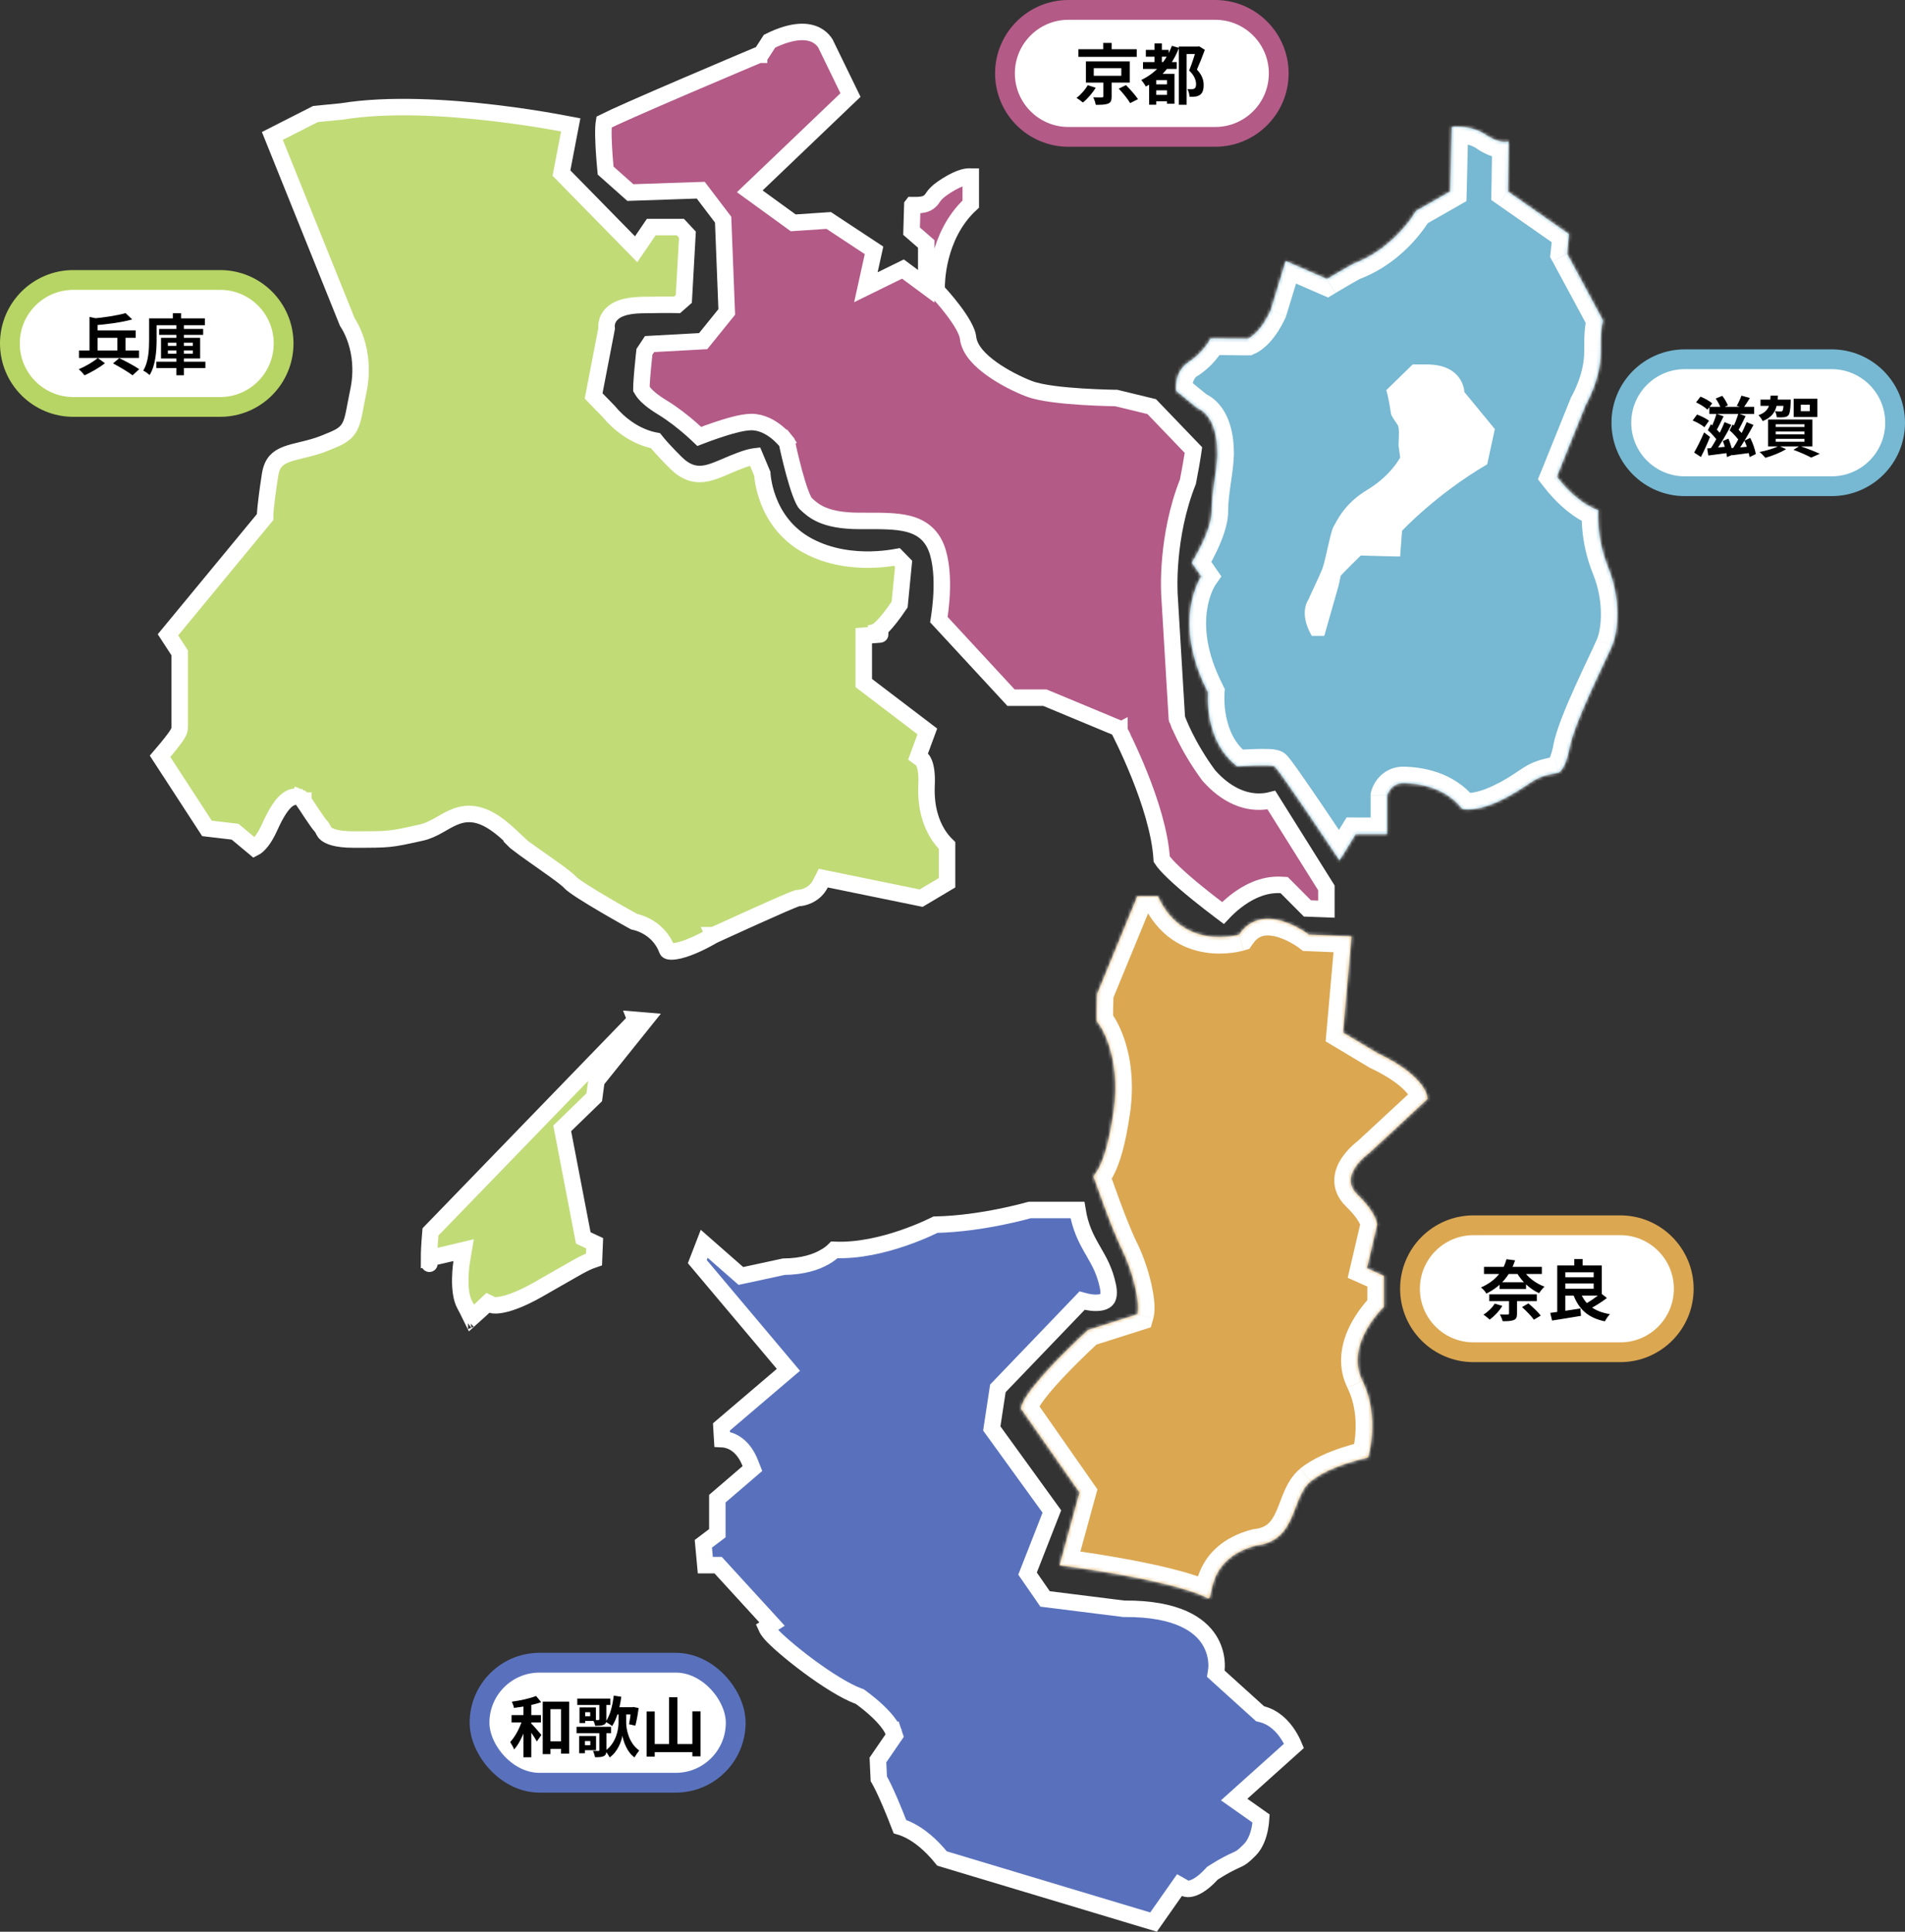 <?xml version="1.0" encoding="UTF-8"?>
<svg id="_レイヤー_1" data-name="レイヤー 1" xmlns="http://www.w3.org/2000/svg" xmlns:xlink="http://www.w3.org/1999/xlink" viewBox="0 0 578 586.01">
  <rect x="0" y="0" width="578" height="586.01" fill="#333333" stroke="none"/>
  <defs>
    <style>
      .cls-1 {
        mask: url(#mask);
      }

      .cls-2, .cls-3, .cls-4, .cls-5, .cls-6, .cls-7 {
        fill: #fff;
      }

      .cls-8 {
        fill: #dba751;
      }

      .cls-9 {
        fill: #77b8d2;
      }

      .cls-3 {
        stroke: #b7d564;
      }

      .cls-3, .cls-4, .cls-5, .cls-6, .cls-7 {
        stroke-width: 6px;
      }

      .cls-4 {
        stroke: #77b8d2;
      }

      .cls-5 {
        stroke: #b35a87;
      }

      .cls-6 {
        stroke: #dba751;
      }

      .cls-7 {
        stroke: #5971bd;
      }

      .cls-10 {
        fill: #b35a87;
      }

      .cls-10, .cls-11, .cls-12 {
        stroke: #fff;
        stroke-width: 5px;
      }

      .cls-11 {
        fill: #c1db77;
      }

      .cls-12 {
        fill: #5971bd;
      }

      .cls-13 {
        mask: url(#mask-1);
      }
    </style>
    <mask id="mask" x="304.64" y="266.89" width="133.51" height="223.02" maskUnits="userSpaceOnUse">
      <g id="path-13-inside-1_452_144" data-name="path-13-inside-1 452 144">
        <path class="cls-2" d="m345.09,271.89l-12.22,29.68s-.34,8.47,0,8.47,7.57,9.54,4.99,27.37c-2.58,17.83-6.37,18.9-6.03,19.61.33.71,4.99,14.66,8.62,22.08,3.61,7.42,5.52,16.6,4.65,19.61l-14.99,4.77s-19.82,18.01-20.33,23.86l17.77,25.43-6.05,22.08s32.59,4.06,44.44,9.72c.24.12.47.24.71.34,1.56,0-.69-12.01,14.47-16.07,12.58-1.42,10.51-14.5,16.54-19.43,6.03-4.93,17.41-7.24,17.41-7.24,0,0,3.79-12.19-1.72-23.31-5.5-11.12,6.55-22.44,6.55-22.44v-9.36l-5.17-2.31,3.1-13.24s0-3.36-6.03-9.18c-6.03-5.82,3.61-12.53,3.61-12.53l17.74-16.44s.33-6.53-15.34-13.95l-10.33-6.19,2.58-29.15-12.91-.52s-13.96-10.78-21.2,0c0,0-17.05,5.11-24.65-11.67h-7.24"/>
      </g>
    </mask>
    <mask id="mask-1" x="351.78" y="33.41" width="143.94" height="231.78" maskUnits="userSpaceOnUse">
      <g id="path-16-inside-2_452_144" data-name="path-16-inside-2 452 144">
        <path class="cls-2" d="m406.39,261.06l4.97-8.07h9.51v-11.64s.93-3.91,5.21-3.79c4.28.12,12.39,1.18,17.6,7.83,0,0,4.52,1.3,13.33-3.44,8.81-4.75,7.66-6.11,15.54-7.48,0,0,2.21,0,3.7-7.72,1.49-7.72,10.9-26.23,12.87-30.87,1.97-4.65,2.67-14.24-1.15-23.62-3.82-9.37-3-17.44-3-17.44,0,0-6.03-1.67-12.63-10.21l8.81-21.84s4.64-7.83,4.52-16.26c-.12-8.44.82-8.91.7-9.25-.12-.35-10.9-20.3-10.9-20.3l.58-5.93-18.54-12.94.24-15.2s-2.33,1.06-6.96-2.02c-4.63-3.08-10.3-2.38-10.3-2.38l-.46,19.58-10.42,5.93s-6.15,11.17-19,16.02c-3.48,1.9-8,4.63-8,4.63l-12.51-5.46-4.52,14.83s-2.79,6.77-7.06,8.78l-11.24-.12s-1.97,4.16-6.61,7.13c-4.63,2.97-3.82,8.78-3.82,8.78l6.6,5.34s6.15,1.77,5.91,14.37c-.22,5.26-1.73,10.92-1.73,16.85s-6.03,15.55-6.03,15.55l2.9,4.16s-9.27,13.29,2.03,35.19c0,0-1.35,14.77,8.87,22.44,0,0,10.09-.71,11.3,0,1.21.71,19.75,28.55,19.75,28.55l-.06.04Z"/>
      </g>
    </mask>
  </defs>
  <path class="cls-3" d="m22.26,84.93h44.53c10.64,0,19.26,8.63,19.26,19.26h0c0,10.64-8.63,19.26-19.26,19.26H22.26c-10.64,0-19.26-8.63-19.26-19.26h0c0-10.64,8.63-19.26,19.26-19.26Z"/>
  <path d="m35.6,101h2.48v6.18h-2.48v-6.18Zm-11.64,5.32h18.22v2.26h-18.22v-2.26Zm4.44-6.08h12.78v2.24h-12.78v-2.24Zm5.9,10l1.88-1.6c1.84.9,4.64,2.36,6.06,3.36l-2.02,1.86c-1.26-1-3.98-2.58-5.92-3.62Zm-7.14-14.1l2.46.52v10.62h-2.46v-11.14Zm10.92-1.16l2.04,1.92c-3.36.94-7.82,1.5-11.66,1.8-.1-.58-.42-1.5-.68-2.04,3.68-.32,7.8-.94,10.3-1.68Zm-8.42,13.62l2.18,1.58c-1.64,1.32-4.18,2.78-6.2,3.68-.4-.56-1.18-1.38-1.74-1.88,2.02-.78,4.48-2.26,5.76-3.38Zm18.62-8.82h13.36v1.8h-13.36v-1.8Zm-.84,9.94h14.88v1.94h-14.88v-1.94Zm6.08-11.08h2.28v15.2h-2.28v-15.2Zm-2.58,7.66v1h7.58v-1h-7.58Zm0-2.34v.96h7.58v-.96h-7.58Zm-2.08-1.48h11.86v6.28h-11.86v-6.28Zm3.58-7.46h2.5v2.82h-2.5v-2.82Zm-6.08,1.56h15.8v2.08h-15.8v-2.08Zm-1.12,0h2.28v6.52c0,3.18-.3,7.8-2.14,10.68-.4-.42-1.4-1.12-1.92-1.36,1.64-2.64,1.78-6.48,1.78-9.32v-6.52Z"/>
  <rect class="cls-7" x="145.5" y="504.4" width="77.72" height="36.41" rx="18.2" ry="18.2"/>
  <path d="m165.53,528.25h5.98v2.3h-5.98v-2.3Zm-.86-12.04h8.02v15.78h-2.46v-13.5h-3.22v13.64h-2.34v-15.92Zm-5.86.1h2.4v16.78h-2.4v-16.78Zm-3.6,3.98h8.92v2.22h-8.92v-2.22Zm3.44.84l1.6.54c-.86,3.24-2.42,7.02-4.26,9.06-.24-.7-.8-1.64-1.2-2.26,1.66-1.76,3.18-4.78,3.86-7.34Zm4-6.64l1.56,1.88c-2.36.84-5.54,1.42-8.26,1.74-.1-.54-.4-1.36-.66-1.88,2.62-.36,5.54-1,7.36-1.74Zm-1.66,8.14c.62.58,2.8,3.08,3.28,3.68l-1.38,1.98c-.66-1.22-2.26-3.5-3.04-4.52l1.14-1.14Zm25.46-4.72h5.72v2.18h-5.72v-2.18Zm-11.3-2.62h10.02v1.94h-10.02v-1.94Zm13.7,3.5h1.14v3.8c0,1.94.74,6.14,3.96,8.44-.42.5-1.1,1.52-1.44,2.1-2.32-1.62-3.4-5-3.66-6.6-.28,1.68-1.44,4.92-3.88,6.6-.24-.52-.92-1.56-1.32-2.04,3.32-2.28,4.02-6.52,4.02-8.5v-3.8h1.18Zm-2.64-4.4l2.3.34c-.48,3.48-1.4,6.78-2.78,8.88-.4-.34-1.44-1-1.98-1.28,1.32-1.84,2.1-4.84,2.46-7.94Zm5.3,3.52h.32l.34-.08,1.6.32c-.24,1.86-.62,3.98-1,5.34l-1.92-.42c.26-1.2.52-3.24.66-4.82v-.34Zm-9.66-1.6h2.12v5.26c0,.92-.16,1.38-.78,1.66-.64.28-1.44.3-2.62.3-.08-.54-.38-1.28-.62-1.76.68.02,1.4.02,1.6.02.22-.02.3-.08.3-.26v-5.22Zm-5.02,1.66h3.98v4.1h-3.98v-1.44h2.24v-1.22h-2.24v-1.44Zm-1,0h1.72v4.72h-1.72v-4.72Zm.98,8.66h4.04v4.32h-4.04v-1.54h2.3v-1.24h-2.3v-1.54Zm-1.08,0h1.74v5.24h-1.74v-5.24Zm-.8-2.8h10.46v1.96h-10.46v-1.96Zm6.92.96h2.14v6.14c0,.96-.16,1.5-.82,1.82-.62.3-1.46.32-2.64.32-.08-.56-.36-1.38-.6-1.92.68.02,1.42.02,1.62.02.24-.02.3-.06.3-.28v-6.1Zm21.14-9.92h2.54v15.66h-2.54v-15.66Zm-6.8,4.32h2.46v13.7h-2.46v-13.7Zm13.88-.04h2.48v13.66h-2.48v-13.66Zm-12.68,9.92h13.78v2.48h-13.78v-2.48Z"/>
  <path class="cls-6" d="m447.08,371.7h44.53c10.64,0,19.26,8.63,19.26,19.26h0c0,10.64-8.63,19.26-19.26,19.26h-44.53c-10.64,0-19.27-8.63-19.27-19.26h0c0-10.64,8.63-19.26,19.27-19.26Z"/>
  <path d="m450.26,384.32h17.56v2.16h-17.56v-2.16Zm1.6,8.34h14.42v2.06h-14.42v-2.06Zm3.12-3.68h8.04v2.06h-8.04v-2.06Zm7.18-3.66c1.28,2.1,3.82,4.04,6.46,5-.52.46-1.26,1.38-1.64,1.98-2.76-1.22-5.26-3.58-6.8-6.24l1.98-.74Zm-4.3,8.62h2.42v4.58c0,1.1-.24,1.64-1.06,1.96-.82.3-1.88.32-3.3.32-.14-.62-.52-1.5-.84-2.06.92.04,2.08.04,2.36.02.32,0,.42-.06.42-.3v-4.52Zm-4.34,1.52l2.3.7c-.94,1.58-2.48,3.16-3.82,4.16-.46-.42-1.38-1.18-1.92-1.5,1.34-.82,2.68-2.1,3.44-3.36Zm8.28,1.06l1.94-1.12c1.28,1.08,2.94,2.64,3.74,3.7l-2.08,1.24c-.72-1.04-2.32-2.68-3.6-3.82Zm-4.72-14.52l2.62.34c-1.34,4.04-3.86,7.68-8.72,10.08-.32-.6-1.1-1.48-1.64-1.86,4.62-2,6.88-5.26,7.74-8.56Zm16.78,5.46h10.64v1.9h-10.64v-1.9Zm3.8-5.5h2.52v3h-2.52v-3Zm-7.3,16.32c2.34-.28,5.88-.82,9.16-1.34l.16,2.24c-3.06.52-6.36,1.04-8.76,1.42l-.56-2.32Zm9.14-6.32c1.3,3.64,4.14,5.92,8.96,6.7-.52.52-1.18,1.54-1.52,2.18-5.24-1.08-8.02-3.78-9.68-8.36l2.24-.52Zm6.18.34l1.88,1.46c-1.6,1.24-3.72,2.56-5.32,3.36l-1.6-1.36c1.58-.82,3.72-2.28,5.04-3.46Zm-11.92-8.42h12.24v9.16h-12.24v-2.1h9.78v-4.98h-9.78v-2.08Zm-1.28,0h2.46v14.76l-2.46.2v-14.96Z"/>
  <path class="cls-5" d="m324.18,3h44.53c10.64,0,19.27,8.63,19.27,19.26h0c0,10.64-8.63,19.26-19.27,19.26h-44.53c-10.64,0-19.26-8.63-19.26-19.26h0c0-10.64,8.63-19.26,19.26-19.26Z"/>
  <path d="m327.2,14.94h17.7v2.3h-17.7v-2.3Zm7.52-1.92h2.56v3.06h-2.56v-3.06Zm-2.86,7.66v2.32h8.36v-2.32h-8.36Zm-2.38-2.06h13.3v6.44h-13.3v-6.44Zm9.96,8.26l2.2-1.06c1.24,1.26,2.86,3.06,3.64,4.26l-2.38,1.2c-.66-1.18-2.2-3.06-3.46-4.4Zm-4.68-2.64h2.52v5.06c0,1.2-.24,1.82-1.14,2.16-.86.32-2.06.34-3.68.34-.1-.68-.44-1.64-.76-2.28,1.02.04,2.3.04,2.62.02.34,0,.44-.06.44-.32v-4.98Zm-4.74,1.6l2.44.78c-1,1.6-2.48,3.36-3.9,4.48-.52-.46-1.38-1.08-1.94-1.4,1.34-.98,2.72-2.58,3.4-3.86Zm17.64-10.7h6.92v2.06h-6.92v-2.06Zm2.4,13.64h5.02v1.94h-5.02v-1.94Zm0-3.2h5.08v1.82h-5.08v-1.82Zm-3.26-6.74h10.24v2.08h-10.24v-2.08Zm3.5-5.66h2.22v7.04h-2.22v-7.04Zm5.26.72l2.16.62c-2.04,5.24-5.54,9.3-10.06,11.74-.26-.52-.96-1.52-1.38-2,4.3-2.04,7.54-5.64,9.28-10.36Zm-4.74,8.5h4.22v1.92h-4.22v7.44h-2.16v-7.98l1.3-1.38h.86Zm3.26,0h2.28v9.08h-2.28v-9.08Zm3.6-8.26h5.88v2.24h-3.52v15.4h-2.36V14.14Zm5.32,0h.46l.36-.1,1.74,1.08c-.7,1.92-1.6,4.2-2.4,5.98,1.68,1.78,2.04,3.36,2.04,4.68,0,1.5-.34,2.48-1.12,3-.4.28-.88.46-1.42.52-.48.06-1.12.08-1.74.04-.02-.64-.26-1.68-.64-2.32.52.04.92.06,1.28.04.3,0,.6-.06.82-.18.38-.22.52-.68.52-1.36,0-1.1-.46-2.58-2.1-4.12.82-1.96,1.76-5,2.2-6.44v-.82Z"/>
  <path class="cls-4" d="m511.2,108.98h44.53c10.64,0,19.27,8.63,19.27,19.26h0c0,10.64-8.63,19.26-19.27,19.26h-44.53c-10.64,0-19.26-8.63-19.26-19.26h0c0-10.64,8.63-19.26,19.26-19.26Z"/>
  <path d="m518.64,123.42h13.58v2.16h-13.58v-2.16Zm1.92-2.52l2-.82c.7.88,1.38,2.08,1.7,2.9l-2.12.94c-.26-.84-.92-2.1-1.58-3.02Zm-2.38,9.6l.92-1.8c1.18.96,2.52,2.26,3.12,3.16l-1.02,2.02c-.6-.94-1.88-2.38-3.02-3.38Zm4.56,3.3l1.68-.74c.66,1.52,1.22,3.5,1.4,4.82l-1.82.78c-.14-1.32-.66-3.34-1.26-4.86Zm5.64-13.78l2.56.72c-.68,1.12-1.44,2.26-2,3.04l-1.98-.68c.5-.88,1.1-2.16,1.42-3.08Zm-7.58,5.52l2.16.74c-.78,1.6-1.66,3.44-2.36,4.62l-1.64-.66c.66-1.28,1.44-3.26,1.84-4.7Zm-2.82,10.5c1.66-.14,4.04-.36,6.4-.58l.08,1.92c-2.16.3-4.38.58-6.14.8l-.34-2.14Zm6.82-5.48l.9-1.8c1.24.96,2.58,2.3,3.2,3.22l-1.02,2.02c-.6-.96-1.9-2.42-3.08-3.44Zm4.48,3.12l1.76-.84c.8,1.54,1.46,3.56,1.7,4.9l-1.9.92c-.2-1.34-.84-3.42-1.56-4.98Zm-1.84-8.22l2.2.76c-.78,1.62-1.68,3.48-2.42,4.64l-1.68-.68c.7-1.28,1.48-3.28,1.9-4.72Zm2.52,2.6l2.06.86c-1.4,2.6-3.3,5.88-4.82,7.9l-1.48-.72c1.48-2.14,3.24-5.56,4.24-8.04Zm-6.72,0l2.06.82c-1.4,2.68-3.3,5.98-4.82,8.02l-1.54-.72c1.5-2.14,3.3-5.56,4.3-8.12Zm1.96,7.88c1.6-.1,3.92-.32,6.22-.52l.06,1.92c-2.08.26-4.2.54-5.92.76l-.36-2.16Zm-10.6-13.88l1.34-1.74c1.2.48,2.78,1.34,3.56,2.04l-1.44,1.92c-.7-.7-2.24-1.66-3.46-2.22Zm-1.02,5.5l1.32-1.8c1.22.44,2.82,1.22,3.64,1.88l-1.4,1.96c-.72-.64-2.3-1.52-3.56-2.04Zm.44,9.72c.86-1.46,2.06-3.88,3.02-6.1l1.8,1.36c-.8,2.02-1.8,4.22-2.76,6.1l-2.06-1.36Zm20.14-16.06h7.7v1.9h-7.7v-1.9Zm7.06,0h2.12s0,.5-.02.76c-.1,2.38-.28,3.5-.68,3.98-.36.4-.78.54-1.34.6-.46.06-1.3.08-2.22.02-.02-.56-.24-1.34-.54-1.84.74.08,1.4.08,1.7.08.28,0,.44-.02.58-.18.2-.22.32-1.04.4-3.16v-.26Zm5.16,1.54v1.98h2.72v-1.98h-2.72Zm-2.16-1.8h7.18v5.56h-7.18v-5.56Zm-5.44,9.94v.86h8.7v-.86h-8.7Zm0,2.22v.88h8.7v-.88h-8.7Zm0-4.42v.84h8.7v-.84h-8.7Zm-2.32-1.44h13.44v8.16h-13.44v-8.16Zm7.7,9.2l1.88-1.18c2.14.72,4.64,1.7,6.1,2.38l-2.6,1.16c-1.18-.64-3.3-1.6-5.38-2.36Zm-4.44-1.2l2.2.98c-1.64,1.06-4.24,2.06-6.28,2.64-.42-.48-1.24-1.36-1.78-1.76,2.12-.4,4.5-1.1,5.86-1.86Zm-2.5-15.24h2.24c-.22,3.68-.9,6.26-4.66,7.72-.22-.56-.8-1.36-1.28-1.78,3.14-1.1,3.54-3.04,3.7-5.94Z"/>
  <path class="cls-11" d="m192.85,309.39l2.77.23-14.22,17.72-.43.54-.09.69-.58,4.3-8.75,8.49-.97.94.26,1.33,5.89,30.65.24,1.26,1.16.54,2.3,1.07-.2,4.9c-1.52.51-2.98,1.2-4.88,2.25-1.29.71-2.87,1.62-4.87,2.77-1.97,1.14-4.35,2.51-7.26,4.16-5.8,3.28-9.49,4.35-11.59,4.65-1.04.15-1.68.11-1.98.07-.08-.01-.15-.02-.18-.03l-1.42-.7-1.26,1.18h0s0,0,0,0l-.02.02-.07.06c-.06.06-.15.14-.26.25-.23.21-.56.52-.97.9-.66.6-1.51,1.38-2.44,2.21-.1-.2-.21-.43-.33-.69-.43-.91-.98-2.06-1.72-3.39-1.05-1.88-1.38-4.91-1.33-7.84.02-1.4.12-2.65.22-3.56.05-.45.1-.81.13-1.06.02-.12.03-.21.04-.27v-.06s.01-.01.01-.01h0s.62-3.72.62-3.72l-3.67.88h0s-.02,0-.02,0l-.07.02-.26.06c-.22.05-.54.13-.93.22-.78.18-1.83.42-2.91.67-.9.2-1.83.4-2.63.57,0-.86.02-1.9.08-2.98.07-1.45.18-2.91.28-4.02.03-.37.06-.69.08-.96l62.24-64.28Zm-50.87,91.32s0,0,.02-.01c-.01,0-.02.01-.02.01Zm1.67.3s.02.03.02.03,0,0-.02-.03Zm-13.37-17.64s0,0,0,0c0,.02,0,.02,0,0Z"/>
  <path class="cls-12" d="m250.29,381.32c1.31-.76,2.23-1.53,2.86-2.16,7.38.33,14.99-1.58,20.74-3.54,3.07-1.05,5.68-2.13,7.52-2.96.92-.41,1.65-.76,2.16-1.01.1-.05.18-.09.26-.13,7.28-.16,14.41-1.28,19.74-2.36,2.74-.56,5.03-1.1,6.63-1.51.8-.21,1.43-.38,1.87-.5.13-.04.23-.07.33-.09h14.51c.83,5.19,2.56,8.57,4.34,11.68.18.32.37.64.55.96,1.76,3.06,3.38,5.87,4.33,10.37.5,2.34.13,3.44-.18,3.93-.3.48-.85.85-1.79,1.06-.95.21-2.04.19-2.98.09-.45-.05-.83-.11-1.09-.17-.13-.02-.23-.05-.29-.06-.03,0-.05-.01-.06-.01h0s0,0,0,0h0s0,0,0,0h0l-1.41-.37-1.01,1.06-24,25-.55.57-.12.78-1.58,10.38-.15,1.01.6.83,17.63,24.36-6.89,17.59-.49,1.24.76,1.1,3.92,5.67.63.92,1.11.14,22.61,2.83.16.02h.16c16.3-.11,22.94,5,25.73,9.38,1.45,2.27,2.01,4.55,2.2,6.28.1.86.1,1.57.08,2.05,0,.24-.02.42-.04.53,0,.05-.01.09-.01.11h0s0,.01,0,.01h0s-.2,1.32-.2,1.32l.99.9,12,10.85.45.41.59.15c3.67.96,6.22,3.58,7.91,6.19.83,1.28,1.41,2.49,1.79,3.4l-15.81,14.19-2.34,2.1,2.57,1.81,5.6,3.95c-.05.73-.14,1.72-.35,2.83-.45,2.37-1.36,4.92-3.05,6.64-2.06,2.1-2.73,2.46-3.73,2.94-.19.09-.39.18-.61.28-1.31.6-3.23,1.49-6.75,3.72l-.28.18-.23.25c-3.09,3.38-5.33,4.24-6.51,4.45-.6.1-1.01.05-1.21,0-.07-.01-.11-.03-.14-.04l-1.89-1.07-1.31,1.86-6.57,9.37-64.18-19.29c-3.59-4.46-6.95-6.95-9.56-8.33-1.29-.68-2.38-1.09-3.21-1.33-2.24-5.81-3.87-9.49-4.97-11.76-.59-1.22-1.03-2.04-1.34-2.58-.04-.07-.07-.13-.1-.18l-.27-5.7,4.38-6.39.7-1.02-.39-1.17-2.37.78q2.37-.78,2.37-.79h0s0-.01,0-.01v-.02s-.02-.04-.02-.04c0-.03-.02-.05-.03-.09-.02-.07-.06-.14-.1-.23-.08-.18-.19-.4-.34-.67-.3-.54-.77-1.26-1.48-2.14-1.42-1.77-3.83-4.21-7.91-7.22l-.29-.21-.34-.12c-4.13-1.52-9.94-5.22-15.28-9.18-5.34-3.96-9.82-7.9-11.37-9.68-.81-.94-1.19-1.58-1.36-1.96l1.7-1.08-2.01-2.2-13.6-14.86-.74-.81h-3.89l-.6-6.48,3.26-2.46.99-.75v-10.48l9.29-7.98,1.35-1.16-.66-1.66c-1.75-4.43-4.48-6.43-7.14-7.06-.48-.11-.95-.18-1.38-.2l-.22-3.7,18.43-15.71,1.89-1.61-1.6-1.9-26.04-30.93,2.09-5.41,10.18,8.93.95.83,1.23-.26,11.75-2.54c5.9-.07,9.89-1.44,12.48-2.95Z"/>
  <path class="cls-8" d="m345.09,271.89l-12.22,29.68s-.34,8.47,0,8.47,7.57,9.54,4.99,27.37c-2.58,17.83-6.37,18.9-6.03,19.61.33.71,4.99,14.66,8.62,22.08,3.61,7.42,5.52,16.6,4.65,19.61l-14.99,4.77s-19.82,18.01-20.33,23.86l17.77,25.43-6.05,22.08s32.59,4.06,44.44,9.72c.24.12.47.24.71.34,1.56,0-.69-12.01,14.47-16.07,12.58-1.42,10.51-14.5,16.54-19.43,6.03-4.93,17.41-7.24,17.41-7.24,0,0,3.79-12.19-1.72-23.31-5.5-11.12,6.55-22.44,6.55-22.44v-9.36l-5.17-2.31,3.1-13.24s0-3.36-6.03-9.18c-6.03-5.82,3.61-12.53,3.61-12.53l17.74-16.44s.33-6.53-15.34-13.95l-10.33-6.19,2.58-29.15-12.91-.52s-13.96-10.78-21.2,0c0,0-17.05,5.11-24.65-11.67h-7.24"/>
  <g class="cls-1">
    <path class="cls-2" d="m332.87,301.57l-4.62-1.9-.34.82-.04.89,5,.2Zm7.57,77.53l4.5-2.19h0s-4.49,2.19-4.49,2.19Zm4.65,19.61l1.52,4.76,2.55-.81.74-2.57-4.8-1.38Zm-14.99,4.77l-1.52-4.76-1.04.33-.81.73,3.36,3.7Zm-20.33,23.86l-4.98-.44-.16,1.81,1.04,1.49,4.1-2.86Zm17.77,25.43l4.82,1.32.62-2.26-1.34-1.92-4.1,2.86Zm-6.05,22.08l-4.82-1.32-1.53,5.57,5.73.72.62-4.96Zm44.44,9.72l2.28-4.45-.06-.03-.06-.03-2.15,4.51Zm.71.34l-1.96,4.6.94.4h1.02v-5Zm14.47-16.07l-.56-4.97-.37.04-.36.1,1.29,4.83Zm33.95-26.67l.99,4.9,2.9-.59.88-2.83-4.78-1.48Zm4.83-45.75l3.42,3.64,1.58-1.48v-2.16h-5Zm0-9.36h5v-3.24l-2.96-1.32-2.04,4.57Zm-5.17-2.31l-4.87-1.14-.94,4.02,3.77,1.68,2.04-4.57Zm3.1-13.24l4.87,1.14.13-.56v-.58h-5Zm-2.42-21.71l2.86,4.1.29-.2.26-.24-3.4-3.67Zm17.74-16.44l3.4,3.67,1.49-1.38.1-2.03-4.99-.26Zm-15.34-13.95l-2.57,4.29.21.13.22.1,2.14-4.52Zm-10.33-6.19l-4.98-.44-.28,3.12,2.69,1.61,2.57-4.29Zm2.58-29.15l4.98.44.46-5.22-5.24-.21-.2,5Zm-12.91-.52l-3.06,3.96,1.26.97,1.59.06.2-4.99Zm-21.2,0l1.44,4.79,1.72-.51,1-1.49-4.15-2.79Zm-24.65-11.67l4.55-2.06-1.33-2.94h-3.23v5Zm-10.83-1.9l-12.23,29.68,9.25,3.81,12.22-29.68-9.25-3.81Zm-7.6,31.58l-5-.2h0s0,.02,0,.03c0,.02,0,.04,0,.07,0,.07,0,.16-.01.28,0,.24-.02.57-.03.98-.03.81-.06,1.89-.08,2.98-.02,1.07-.03,2.21-.02,3.11,0,.43.03.92.07,1.35.02.18.06.58.17,1.02.05.18.19.72.53,1.31.17.3,1.47,2.54,4.37,2.54v-10c1.42,0,2.5.59,3.17,1.14.62.51.97,1.05,1.13,1.34.33.57.45,1.05.48,1.17.05.19.07.33.08.38,0,.06.01.1.01.1,0,0,0-.04,0-.16,0-.11,0-.24-.01-.41-.01-.69,0-1.67.02-2.71.02-1.03.05-2.06.08-2.85.01-.39.02-.71.03-.94,0-.11,0-.2,0-.26,0-.03,0-.05,0-.07v-.02s0,0,0,0h0s0,0-5-.2Zm0,13.47c-1.27,0-2.17-.49-2.37-.6-.34-.18-.57-.36-.68-.45-.23-.18-.38-.34-.42-.38-.1-.11-.13-.15-.08-.09.08.11.27.38.53.82.51.88,1.22,2.31,1.88,4.28,1.3,3.92,2.37,9.98,1.2,18.08l9.9,1.43c1.41-9.72.16-17.35-1.6-22.66-.88-2.64-1.88-4.71-2.73-6.18-.42-.73-.84-1.35-1.2-1.83-.18-.23-.39-.5-.64-.76-.11-.12-.32-.33-.6-.55-.13-.11-.39-.3-.75-.49-.22-.12-1.13-.62-2.41-.62v10Zm.04,21.66c-1.25,8.62-2.74,12.82-3.68,14.8-.45.94-.79,1.43-1.01,1.73,0,.01-.41.54-.66.97-.25.44-1.41,2.51-.25,4.96l9.04-4.28c1.08,2.27-.04,4.16-.14,4.33-.1.17-.24.36.1-.11.48-.66,1.18-1.68,1.96-3.33,1.52-3.19,3.21-8.45,4.54-17.65l-9.9-1.43Zm-5.6,22.47c-.09-.2-.09-.22.13.4.16.45.38,1.07.65,1.84.54,1.53,1.28,3.59,2.12,5.87,1.66,4.51,3.81,10.06,5.74,14.02l8.98-4.39c-1.69-3.46-3.68-8.58-5.34-13.09-.82-2.22-1.54-4.24-2.08-5.76-.27-.75-.5-1.4-.67-1.88-.11-.31-.33-.93-.51-1.3l-9.04,4.28Zm8.64,22.12c1.62,3.33,2.88,7.12,3.63,10.38.37,1.63.6,3.05.69,4.15.1,1.24,0,1.64.03,1.5l9.61,2.77c.47-1.65.45-3.52.32-5.08-.14-1.7-.45-3.6-.9-5.57-.9-3.93-2.39-8.44-4.38-12.53l-8.99,4.37Zm7.63,12.66l-14.99,4.77,3.03,9.53,14.99-4.77-3.03-9.53Zm-13.47,9.54q-3.36-3.7-3.36-3.7s0,0,0,0c0,0,0,0,0,0,0,0,0,0-.01.01-.01,0-.03.02-.05.04-.04.04-.1.09-.18.16-.15.14-.37.34-.65.6-.56.52-1.35,1.26-2.3,2.17-1.9,1.81-4.45,4.3-7.03,6.99-2.56,2.67-5.23,5.62-7.32,8.34-1.04,1.36-2.02,2.75-2.77,4.09-.69,1.22-1.48,2.9-1.64,4.71l9.96.87c-.03.36-.1.19.4-.69.43-.76,1.09-1.74,1.98-2.89,1.77-2.3,4.15-4.95,6.61-7.51,2.44-2.55,4.88-4.92,6.71-6.67.91-.87,1.67-1.58,2.2-2.07.26-.25.47-.44.61-.56.07-.06.12-.11.16-.14.02-.02.03-.03.04-.03,0,0,0,0,0,0t0,0h0s0,0-3.36-3.7Zm-24.43,26.72l17.77,25.43,8.2-5.73-17.77-25.43-8.2,5.73Zm17.04,21.25l-6.05,22.08,9.64,2.64,6.05-22.08-9.64-2.64Zm-1.23,23.4l-.62,4.96h0s0,0,.01,0c.01,0,.04,0,.07,0,.06,0,.15.02.27.03.23.03.58.08,1.03.14.9.12,2.2.3,3.8.53,3.2.46,7.59,1.14,12.33,1.99,9.74,1.74,20.18,4.08,25.39,6.58l4.31-9.02c-6.64-3.17-18.42-5.69-27.94-7.39-4.88-.87-9.38-1.57-12.66-2.04-1.64-.24-2.98-.42-3.91-.55-.46-.06-.83-.11-1.08-.14-.12-.02-.22-.03-.29-.04-.03,0-.06,0-.08-.01,0,0-.02,0-.02,0,0,0,0,0,0,0h0s0,0-.62,4.96Zm42.16,14.17c.21.11.6.31,1.03.49l3.93-9.2s-.13-.06-.39-.2l-4.56,8.9Zm2.99.89c1.99,0,3.38-1.06,4.12-1.97.63-.77.92-1.55,1.05-1.91.25-.73.42-1.61.51-2.05.24-1.18.5-2.35,1.04-3.59.94-2.16,2.98-5.1,9.05-6.73l-2.59-9.66c-9.1,2.44-13.51,7.53-15.63,12.39-.99,2.27-1.41,4.36-1.66,5.56-.15.75-.18.83-.16.78,0-.02.18-.54.66-1.13.6-.73,1.82-1.7,3.62-1.7v10Zm15.03-16.1c4.09-.46,7.32-1.93,9.83-4.19,2.42-2.18,3.88-4.83,4.9-7.14.52-1.16.96-2.32,1.35-3.34.41-1.06.75-1.96,1.12-2.8.75-1.71,1.36-2.58,1.95-3.05l-6.33-7.74c-2.43,1.99-3.83,4.61-4.78,6.78-.48,1.1-.92,2.24-1.3,3.25-.4,1.04-.76,1.97-1.14,2.84-.78,1.76-1.54,2.95-2.46,3.77-.83.74-2.06,1.44-4.26,1.69l1.12,9.94Zm19.15-20.53c2.28-1.87,5.92-3.45,9.38-4.59,1.66-.55,3.15-.96,4.22-1.23.53-.14.96-.23,1.24-.3.14-.03.25-.05.32-.07.03,0,.06-.01.07-.01,0,0,.01,0,.01,0s0,0,0,0h0s0,0-.99-4.9q-.99-4.9-.99-4.9s0,0,0,0h0s0,0-.01,0c0,0-.02,0-.04,0-.03,0-.07.01-.12.02-.1.02-.25.05-.43.09-.36.08-.87.2-1.5.36-1.25.32-2.98.79-4.92,1.43-3.74,1.24-8.81,3.28-12.56,6.34l6.33,7.74Zm14.24-11.11q4.78,1.48,4.78,1.48s0,0,0,0c0,0,0,0,0,0,0,0,0-.01,0-.02,0-.01.01-.03.02-.05.01-.04.03-.09.05-.16.04-.13.08-.3.14-.52.11-.43.26-1.04.42-1.8.31-1.5.65-3.61.79-6.12.29-4.95-.16-11.73-3.43-18.33l-8.96,4.44c2.23,4.52,2.64,9.39,2.41,13.32-.11,1.94-.38,3.57-.61,4.7-.11.56-.22.99-.29,1.27-.04.14-.06.24-.08.29,0,.03-.01.05-.01.05t0,0s0,0,0,0c0,0,0,0,0,0,0,0,0,0,0,0t4.78,1.48Zm2.77-25.53c-1.69-3.42-.88-7.15,1.11-10.76.96-1.74,2.08-3.23,2.98-4.29.44-.52.82-.93,1.07-1.2.13-.13.22-.23.28-.28.03-.03.05-.05.06-.05,0,0,0,0,0,0,0,0,0,0,0,0,0,0,0,0,0,0,0,0,0,0,0,0t-3.43-3.64q-3.42-3.64-3.43-3.64s0,0,0,0h0s-.01.02-.02.02c-.01.01-.03.03-.05.04-.04.04-.08.08-.14.14-.12.11-.27.27-.47.47-.38.4-.91.96-1.51,1.67-1.19,1.41-2.74,3.44-4.1,5.92-2.66,4.83-5.12,12.32-1.31,20.02l8.96-4.44Zm7.06-20.22v-9.36h-10v9.36h10Zm-2.96-13.93l-5.16-2.3-4.08,9.13,5.17,2.3,4.07-9.13Zm-2.33,3.4l3.1-13.24-9.74-2.28-3.1,13.24,9.74,2.28Zm-1.77-14.38q5,0,5,0h0v-.03s0-.02,0-.04c0-.02,0-.05,0-.08,0-.05,0-.11,0-.17,0-.12-.02-.26-.03-.4-.03-.29-.09-.63-.18-1.02-.18-.78-.5-1.73-1.02-2.83-1.06-2.2-2.95-4.96-6.31-8.2l-6.94,7.2c2.68,2.58,3.8,4.41,4.25,5.34.23.47.29.72.3.75,0,.02,0-.02-.02-.1,0-.04,0-.1-.01-.17,0-.03,0-.07,0-.11,0-.02,0-.04,0-.06v-.05h0s0-.02,5-.02Zm-2.56-12.78c-.34-.33-.43-.52-.45-.56-.01-.03-.01-.04-.01-.06,0-.13.1-.6.65-1.39.52-.75,1.22-1.48,1.86-2.04.31-.27.57-.49.75-.62.09-.07.15-.12.19-.14.02-.01.03-.02.03-.02,0,0,0,0,0,0,0,0,0,0,0,0,0,0,0,0,0,0,0,0,0,0,0,0t-2.86-4.1q-2.86-4.1-2.86-4.1s0,0,0,0c0,0,0,0,0,0,0,0-.01,0-.02.01-.01,0-.03.02-.04.03-.03.02-.08.06-.13.09-.1.08-.24.18-.4.31-.33.25-.77.61-1.27,1.06-.98.87-2.31,2.19-3.45,3.85-1.11,1.61-2.3,3.92-2.4,6.68-.12,3,1.07,5.85,3.51,8.2l6.94-7.2Zm3.53-5.27l17.74-16.44-6.8-7.34-17.74,16.44,6.8,7.34Zm14.35-20.1q4.99.26,4.99.24h0s0-.03,0-.04c0-.02,0-.03,0-.05,0-.04,0-.07,0-.11,0-.08,0-.16,0-.26,0-.18-.02-.4-.04-.63-.05-.48-.16-1.05-.35-1.7-.38-1.31-1.1-2.88-2.36-4.6-2.51-3.43-7.11-7.38-15.44-11.32l-4.28,9.04c7.35,3.48,10.42,6.5,11.65,8.19.61.83.79,1.36.83,1.51.02.08.01.08,0-.01,0-.04-.01-.11-.01-.19,0-.04,0-.09,0-.14,0-.03,0-.05,0-.08,0-.01,0-.03,0-.04,0,0,0-.02,0-.02,0,0,0,0,0-.01t4.99.24Zm-12.77-18.24l-10.33-6.19-5.14,8.58,10.33,6.19,5.14-8.58Zm-7.92-1.45l2.58-29.15-9.96-.88-2.58,29.15,9.96.88Zm-2.19-34.59l-12.92-.52-.41,9.99,12.91.53.41-9.99Zm-13.12,4.47q3.05-3.96,3.05-3.96s0,0,0,0c0,0,0,0,0,0,0,0-.01,0-.02-.01-.01-.01-.03-.02-.05-.04-.04-.03-.1-.07-.17-.13-.14-.1-.33-.24-.57-.4-.48-.33-1.15-.77-1.98-1.26-1.63-.96-3.97-2.18-6.67-3-2.67-.82-6.02-1.36-9.47-.61-3.62.79-6.94,2.9-9.45,6.64l8.3,5.58c1.11-1.65,2.24-2.22,3.27-2.45,1.2-.26,2.7-.13,4.42.4,1.69.52,3.29,1.33,4.51,2.05.6.35,1.07.67,1.39.88.16.11.27.19.34.24.03.02.06.04.07.05,0,0,0,0,0,0,0,0,0,0,0,0,0,0,0,0,0,0,0,0,0,0,0,0t3.05-3.96Zm-21.2,0q-1.44-4.79-1.43-4.79s0,0,0,0c0,0,0,0,0,0,0,0,0,0,.01,0,0,0,0,0,0,0,0,0-.02,0-.06.02-.07.02-.19.05-.37.09-.35.08-.89.18-1.58.27-1.39.18-3.27.26-5.29-.06-3.83-.6-8.4-2.64-11.39-9.25l-9.11,4.12c4.6,10.17,12.36,13.97,18.95,15,3.19.5,6.05.36,8.1.1,1.03-.13,1.88-.29,2.49-.43.31-.07.56-.13.74-.18.09-.02.17-.05.23-.06.03,0,.06-.02.08-.02,0,0,.02,0,.03,0,0,0,0,0,.01,0,0,0,0,0,0,0t-1.43-4.79Zm-24.65-16.67h-7.24v10h7.24v-10Z"/>
  </g>
  <path class="cls-10" d="m276.84,62.23c1.06.01,1.9,0,2.56-.08.59-.07,1.21-.2,1.81-.49.65-.32,1.08-.75,1.41-1.14.18-.22.4-.54.53-.74.04-.06.07-.1.1-.14.16-.23.35-.48.63-.78.56-.6,1.58-1.51,3.6-2.75h0c4.06-2.51,6.18-2.64,7.02-2.53.01,0,.03,0,.04,0v8.33c-5.28,4.87-7.85,11.04-9.11,15.97-.67,2.61-.98,4.92-1.12,6.58-.07.83-.1,1.51-.12,1.98,0,.24,0,.43,0,.56v.21s0,.02,0,.02h0s0,0,2.5-.05l-2.5.06.02.96.65.7h0s0,0,0,0l.02.02.07.07c.06.07.15.17.27.3.24.26.58.64.99,1.12.83.95,1.93,2.27,3.04,3.75,1.12,1.48,2.22,3.08,3.05,4.58.87,1.57,1.32,2.79,1.4,3.6.2,2.04,1.26,3.86,2.53,5.37,1.29,1.54,2.97,2.96,4.75,4.23,3.57,2.54,7.86,4.68,11.21,5.97,1.89.73,4.57,1.24,7.32,1.61,2.81.38,5.91.64,8.78.82,2.87.18,5.54.28,7.49.34.98.03,1.77.05,2.32.06.24,0,.44,0,.58,0l10.76,2.61,12.66,13.18c-.05.36-.12.8-.2,1.34-.27,1.73-.72,4.41-1.47,8.26-3.34,8.39-4.74,16.81-5.31,23.12-.29,3.19-.37,5.86-.37,7.74,0,.94.01,1.68.03,2.2,0,.26.02.46.02.6v.05s0,.08,0,.11v.05s0,.01,0,.01h0s2.25,37.47,2.25,37.47l.02.35.12.33,2.36-.83q-2.36.83-2.36.83h0s0,0,0,0h0s0,.03,0,.03c0,.01.01.03.02.05v.03c.04.07.07.16.12.29.09.24.23.6.42,1.04.37.89.93,2.15,1.69,3.7,1.53,3.09,3.89,7.3,7.24,11.85l.07.09.08.09c5.15,5.79,10.3,7.63,14.35,7.84,1.86.1,3.43-.15,4.58-.45l16.68,26.62v6.46l-5.75-.21-6.38-6.41-.68-.68-.96-.05c-5.65-.31-10.52,2.47-13.79,5.03-1.6,1.25-2.89,2.51-3.81,3.49-.33-.25-.7-.53-1.11-.83-1.79-1.35-4.2-3.21-6.69-5.23-2.49-2.02-5.03-4.18-7.09-6.15-1.87-1.78-3.12-3.2-3.7-4.11-.49-8.22-3.7-17.9-6.71-25.41-1.56-3.89-3.09-7.27-4.23-9.68-.57-1.21-1.05-2.17-1.38-2.84-.17-.33-.3-.59-.39-.77-.04-.09-.08-.16-.1-.2l-.03-.05h0s0-.02,0-.02h0s0,0-2.21,1.16l2.21-1.16-.42-.8-.83-.35-20.89-8.69-.46-.19h-10.28l-21.89-23.68c.04-.25.09-.54.13-.86.2-1.31.43-3.14.59-5.25.31-4.15.34-9.61-1-14.21-.71-2.44-1.85-4.4-3.48-5.89-1.62-1.48-3.56-2.35-5.65-2.87-3.54-.89-7.98-.87-12.75-.86-.64,0-1.28,0-1.93,0-5.45,0-8.94-.81-11.31-1.82-2.35-1-3.77-2.26-5.08-3.52,0,0-.06-.06-.18-.23-.11-.17-.24-.39-.39-.69-.3-.59-.62-1.36-.96-2.27-.68-1.82-1.34-4.05-1.94-6.25-.59-2.19-1.1-4.31-1.47-5.88-.18-.78-.33-1.43-.42-1.88-.05-.22-.09-.4-.11-.52l-.03-.13v-.03s0,0,0,0h0s-.12-.58-.12-.58l-.37-.46-1.96,1.55q1.96-1.55,1.96-1.55h0s0,0,0,0h0s-.02-.03-.02-.03c-.01-.01-.03-.04-.05-.06-.02-.02-.04-.04-.06-.07-.03-.04-.07-.08-.11-.12-.14-.16-.33-.38-.58-.64-.49-.51-1.2-1.2-2.08-1.89-1.7-1.33-4.36-2.93-7.52-2.93-1.5,0-3.36.37-5.15.83-1.84.47-3.81,1.09-5.61,1.7-1.8.61-3.44,1.22-4.63,1.68-.15.06-.29.11-.42.16-.63-.6-1.48-1.39-2.5-2.29-2.24-1.96-5.34-4.46-8.71-6.51-3.05-1.86-4.55-3.25-5.33-4.15-.38-.45-.61-.8-.77-1.06-.07-.12-.12-.22-.19-.34-.02-.03-.03-.06-.05-.09h0s0-.02,0-.02c0-.31,0-.76.03-1.33.06-1.19.18-2.75.32-4.32.14-1.56.29-3.1.42-4.25.06-.53.1-.98.14-1.31l1.56-2.35,15.15-.83,1.11-.06.7-.86,5.87-7.27.59-.73-.04-.94-1.03-26.27-.03-.79-.48-.63-5.53-7.27-.78-1.03-1.29.04-20.07.68-7.5-6.67c-.04-.43-.1-.98-.15-1.62-.14-1.56-.31-3.64-.42-5.75-.11-2.13-.16-4.21-.08-5.8.03-.67.09-1.19.15-1.55,1.38-.7,4.37-2.07,8.36-3.84,4.68-2.07,10.54-4.61,16.28-7.07,5.74-2.46,11.35-4.85,15.52-6.61,2.09-.88,3.82-1.62,5.02-2.12.6-.25,1.08-.45,1.4-.59l.37-.15.09-.04h.02s0-.01,0-.01h0s0,0-.97-2.3l.97,2.3.71-.3.42-.65,2.04-3.15c7.64-3.78,11.91-3.01,14.11-1.89,1.19.6,1.98,1.41,2.47,2.05.25.32.41.6.51.78.05.09.08.16.09.19,0,0,0,.01,0,.02l.02.06.04.08,7.32,15.04-28.39,27.14-2.17,2.07,2.43,1.76,10.02,7.27.73.53.9-.06,9.87-.66,13.75,9.07-1.35,6.12-1.12,5.07,4.66-2.29,6.58-3.23,3.08,2.28,3.99,2.95v-12.85l-.86-.75-3.59-3.12.23-7.86Z"/>
  <path class="cls-9" d="m406.39,261.06l4.97-8.07h9.51v-11.64s.93-3.91,5.21-3.79c4.28.12,12.39,1.18,17.6,7.83,0,0,4.52,1.3,13.33-3.44,8.81-4.75,7.66-6.11,15.54-7.48,0,0,2.21,0,3.7-7.72,1.49-7.72,10.9-26.23,12.87-30.87,1.97-4.65,2.67-14.24-1.15-23.62-3.82-9.37-3-17.44-3-17.44,0,0-6.03-1.67-12.63-10.21l8.81-21.84s4.64-7.83,4.52-16.26c-.12-8.44.82-8.91.7-9.25-.12-.35-10.9-20.3-10.9-20.3l.58-5.93-18.54-12.94.24-15.2s-2.33,1.06-6.96-2.02c-4.63-3.08-10.3-2.38-10.3-2.38l-.46,19.58-10.42,5.93s-6.15,11.17-19,16.02c-3.48,1.9-8,4.63-8,4.63l-12.51-5.46-4.52,14.83s-2.79,6.77-7.06,8.78l-11.24-.12s-1.97,4.16-6.61,7.13c-4.63,2.97-3.82,8.78-3.82,8.78l6.6,5.34s6.15,1.77,5.91,14.37c-.22,5.26-1.73,10.92-1.73,16.85s-6.03,15.55-6.03,15.55l2.9,4.16s-9.27,13.29,2.03,35.19c0,0-1.35,14.77,8.87,22.44,0,0,10.09-.71,11.3,0,1.21.71,19.75,28.55,19.75,28.55l-.06.04Z"/>
  <g class="cls-13">
    <path class="cls-2" d="m406.39,261.06l-4.26-2.62,7.08,6.75-2.82-4.13Zm4.97-8.07v-5h-2.79l-1.46,2.38,4.26,2.62Zm9.51,0v5h5v-5h-5Zm0-11.64l-4.86-1.16-.14.57v.59h5Zm22.82,4.03l-3.93,3.09,1,1.27,1.55.45,1.39-4.8Zm28.87-10.92v-5h-.43l-.42.07.85,4.93Zm12.41-79.65l4.97.5.42-4.19-4.06-1.13-1.33,4.82Zm-12.63-10.21l-4.64-1.87-1.07,2.66,1.76,2.27,3.95-3.06Zm8.81-21.84l-4.3-2.55-.19.33-.14.35,4.64,1.87Zm-5.69-45.81l-4.98-.48-.15,1.52.73,1.34,4.4-2.38Zm.58-5.93l4.98.48.28-2.91-2.4-1.67-2.86,4.1Zm-18.54-12.94l-5-.08-.04,2.66,2.18,1.52,2.86-4.1Zm.24-15.2l5,.08.12-7.9-7.19,3.28,2.07,4.55Zm-17.27-4.4l-.61-4.96-4.29.52-.1,4.32,5,.12Zm-.46,19.58l2.47,4.35,2.46-1.4.07-2.83-5-.12Zm-10.42,5.93l-2.47-4.35-1.23.7-.68,1.24,4.38,2.41Zm-19,16.02l-1.77-4.68-.32.12-.3.16,2.39,4.39Zm-8,4.63l-2,4.58,2.37,1.04,2.21-1.34-2.59-4.28Zm-12.51-5.46l2-4.58-5.15-2.25-1.64,5.37,4.78,1.46Zm-4.52,14.83l4.62,1.9.09-.22.07-.23-4.78-1.46Zm-7.06,8.78l-.05,5h1.15s1.04-.48,1.04-.48l-2.13-4.52Zm-11.24-.12l.05-5-3.2-.03-1.37,2.89,4.52,2.14Zm-10.42,15.92l-4.95.69.27,1.95,1.53,1.24,3.14-3.89Zm6.6,5.34l-3.14,3.89.79.64.97.28,1.39-4.81Zm5.91,14.37l4.99.21v-.06s0-.06,0-.06l-5-.09Zm-7.76,32.4l-4.24-2.66-1.76,2.81,1.9,2.71,4.1-2.86Zm2.9,4.16l4.1,2.86,2-2.86-2-2.86-4.1,2.86Zm2.03,35.19l4.98.46.13-1.45-.67-1.3-4.44,2.29Zm8.87,22.44l-3,4,1.49,1.12,1.86-.13-.35-4.99Zm31.05,28.55l2.82,4.13,4.08-2.79-2.74-4.11-4.16,2.77Zm4.2,2.66l4.97-8.07-8.51-5.25-4.97,8.07,8.51,5.25Zm.72-5.69h9.51v-10h-9.51v10Zm14.51-5v-11.64h-10v11.64h10Zm-5-11.64q4.86,1.16,4.86,1.17s0,0,0,0c0,0,0,0,0,0,0,0,0,.01,0,.02,0,.01,0,.02,0,.03,0,.02-.01.04-.01.05,0,.03-.02.05-.02.06,0,.02,0,.02,0,0,.03-.06.06-.12.09-.16.02-.03,0,0-.06.03-.08.04-.05,0,.21,0l.29-10c-3.96-.11-6.68,1.75-8.26,3.73-.74.92-1.2,1.83-1.49,2.5-.14.34-.25.64-.33.88-.04.12-.07.22-.09.31-.01.04-.02.08-.03.12,0,.02,0,.03-.01.05,0,0,0,.01,0,.02,0,0,0,0,0,.01,0,0,0,0,0,0t4.86,1.17Zm5.07,1.21c3.92.11,10.04,1.1,13.82,5.91l7.87-6.17c-6.65-8.48-16.76-9.6-21.4-9.74l-.29,10Zm17.75,2.83q-1.39,4.8-1.38,4.81s0,0,0,0c0,0,.01,0,.01,0,.01,0,.02,0,.03,0,.02,0,.04.01.07.02.05.01.1.03.15.04.11.03.24.06.4.08.3.06.68.11,1.13.15.9.08,2.08.09,3.54-.09,2.92-.35,6.85-1.43,11.74-4.07l-4.74-8.8c-3.92,2.11-6.65,2.75-8.19,2.94-.78.09-1.27.07-1.49.05-.11,0-.16-.02-.14-.01.01,0,.04,0,.08.02.02,0,.05.01.08.02.01,0,.03,0,.05.01,0,0,.02,0,.02,0,0,0,0,0,.01,0,0,0,0,0,0,0t-1.38,4.81Zm15.7.96c4.5-2.43,7.1-4.37,8.37-5.15,1.11-.68,2.14-1.2,5.65-1.8l-1.71-9.85c-4.37.76-6.7,1.61-9.18,3.14-2.32,1.43-3.56,2.54-7.87,4.87l4.74,8.8Zm13.17-11.88c0,5,0,5,.02,5h.05s.05,0,.07,0c.05,0,.1,0,.15,0,.1,0,.2-.01.31-.03.21-.02.43-.06.67-.12.47-.11.95-.29,1.43-.54.98-.51,1.84-1.27,2.57-2.24,1.41-1.85,2.54-4.64,3.35-8.85l-9.82-1.9c-.68,3.52-1.41,4.58-1.47,4.67,0,0,.21-.28.73-.55.25-.13.55-.25.89-.33.17-.04.34-.07.52-.09.09-.01.18-.02.27-.02.04,0,.09,0,.14,0,.02,0,.05,0,.07,0h.05s.02,0,.02,5Zm8.61-6.77c.61-3.18,3.06-9.18,5.9-15.48,2.63-5.83,5.68-12.07,6.66-14.39l-9.21-3.9c-.99,2.33-3.63,7.66-6.57,14.18-2.73,6.04-5.73,13.15-6.61,17.7l9.82,1.9Zm12.57-29.87c2.55-6.01,3.14-16.99-1.13-27.46l-9.26,3.77c3.38,8.28,2.57,16.49,1.18,19.78l9.21,3.9Zm-1.13-27.46c-1.68-4.12-2.34-7.96-2.58-10.78-.12-1.4-.13-2.53-.12-3.28,0-.38.02-.65.03-.82,0-.09,0-.14.01-.17,0-.01,0-.02,0-.02,0,0,0,0,0,0,0,0,0,0,0,0h0s0,0-4.97-.49q-4.98-.5-4.98-.5h0s0,0,0,.01c0,0,0,0,0,.02,0,.01,0,.03,0,.04,0,.03,0,.07,0,.12,0,.09-.02.22-.03.37-.02.31-.04.73-.05,1.26-.02,1.05,0,2.53.15,4.32.3,3.57,1.14,8.44,3.29,13.7l9.26-3.77Zm-7.63-15.56q1.33-4.82,1.34-4.82s0,0,0,0c0,0,0,0,0,0,0,0,.01,0,.02,0,0,0,.02,0,.03,0,.01,0,.02,0,.03,0,0,0,0,0-.04-.01-.07-.02-.22-.08-.44-.17-.44-.19-1.17-.55-2.1-1.14-1.86-1.18-4.58-3.35-7.52-7.15l-7.91,6.12c3.66,4.74,7.26,7.68,10.06,9.46,1.4.89,2.59,1.49,3.49,1.88.45.19.82.34,1.11.44.14.05.27.09.36.12.05.01.09.03.13.04.02,0,.04.01.05.02,0,0,.01,0,.02,0,0,0,0,0,.01,0,0,0,0,0,0,0t1.34-4.82Zm-8-8.34l8.81-21.84-9.27-3.74-8.81,21.84,9.27,3.74Zm4.18-23.72q4.3,2.55,4.3,2.55s0,0,0,0c0,0,0,0,0,0,0,0,0,0,0-.01,0,0,.01-.02.02-.03.02-.03.04-.06.06-.1.05-.08.11-.2.19-.34.15-.28.37-.68.61-1.17.49-.99,1.14-2.38,1.78-4.07,1.26-3.32,2.61-8.05,2.54-13.14l-10,.14c.05,3.35-.86,6.75-1.89,9.45-.5,1.32-1.01,2.41-1.38,3.15-.18.37-.33.65-.43.83-.05.09-.09.15-.11.19-.01.02-.02.03-.02.03t0,0s0,0,0,0c0,0,0,0,0,0,0,0,0,0,0,0t4.3,2.55Zm9.52-16.33c-.06-4.07.14-5.96.28-6.76.06-.35.1-.49.12-.54,0-.02.01-.03.02-.06,0-.02.02-.06.03-.11.02-.07.08-.25.12-.47.1-.46.3-1.56-.15-2.87l-9.46,3.26c-.42-1.22-.23-2.23-.15-2.56.04-.19.12-.43.03-.13-.12.39-.28.96-.43,1.83-.27,1.63-.48,4.19-.42,8.56l10-.14Zm.42-10.81c-.07-.2-.14-.35-.15-.39-.03-.06-.05-.11-.07-.14-.03-.06-.06-.12-.08-.16-.04-.08-.09-.17-.13-.26-.1-.19-.23-.43-.38-.73-.31-.59-.75-1.41-1.26-2.37-1.03-1.92-2.39-4.46-3.75-6.97-1.36-2.52-2.71-5.02-3.72-6.9-.51-.94-.93-1.72-1.22-2.27-.15-.27-.26-.49-.34-.63-.04-.07-.07-.13-.09-.17-.01-.02-.02-.03-.02-.04,0,0,0,0,0-.01,0,0,0,0,0,0h0s0,0-4.4,2.38q-4.4,2.38-4.4,2.38s0,0,0,0c0,0,0,0,0,0,0,0,0,0,0,.01,0,0,.01.02.02.04.02.04.05.09.09.17.08.15.2.36.34.63.29.55.72,1.33,1.22,2.26,1.01,1.88,2.36,4.38,3.72,6.89,1.35,2.51,2.71,5.04,3.74,6.95.51.96.94,1.76,1.24,2.32.15.29.26.5.34.65.04.07.06.11.07.13.1.19-.08-.14-.21-.51l9.46-3.26Zm-10.65-18.18l.58-5.93-9.95-.97-.58,5.93,9.95.97Zm-1.54-10.51l-18.54-12.94-5.72,8.2,18.54,12.94,5.72-8.2Zm-16.4-8.76l.24-15.2-10-.16-.24,15.2,10,.16Zm-4.76-15.28q-2.07-4.55-2.06-4.55s0,0,0,0c0,0,0,0,.02,0,.01,0,.02,0,.03-.01.02,0,.04-.02.06-.03.04-.02.08-.03.12-.05.08-.03.15-.05.21-.07.13-.04.23-.06.31-.08.16-.03.19-.01.07-.02-.22-.02-1.2-.18-2.97-1.35l-5.53,8.33c2.86,1.9,5.36,2.75,7.47,2.97,1.05.11,1.95.05,2.69-.08.37-.07.69-.15.96-.23.14-.04.26-.09.38-.13.06-.02.11-.04.16-.06.02-.01.05-.02.07-.03.01,0,.02-.01.03-.02,0,0,.01,0,.02,0,0,0,0,0,0,0t-2.06-4.55Zm-4.2-6.18c-3.22-2.14-6.66-2.89-9.13-3.15-1.26-.13-2.34-.15-3.12-.12-.39.01-.72.03-.96.05-.12,0-.22.02-.3.03-.04,0-.07,0-.1.01-.01,0-.03,0-.04,0,0,0-.01,0-.02,0,0,0,0,0,0,0,0,0,0,0,0,0t.6,4.96q.61,4.96.6,4.96s0,0,0,0c0,0,0,0,0,0,0,0,0,0,0,0,0,0-.01,0-.01,0,0,0,0,0,0,0,0,0,.03,0,.08,0,.09,0,.24-.02.45-.02.42-.01,1.05,0,1.79.07,1.53.16,3.24.6,4.65,1.54l5.53-8.33Zm-18.07,1.66l-.46,19.58,10,.23.46-19.58-10-.23Zm2.07,15.35l-10.42,5.93,4.94,8.69,10.42-5.93-4.94-8.69Zm-7.95,10.28q-4.38-2.41-4.38-2.41s0,0,0,0c0,0,0,0,0,0,0,0,0,0,0,0,0,0,0,0,0,0,0,0-.01.02-.03.04-.03.05-.08.14-.15.26-.15.24-.39.62-.72,1.1-.67.96-1.69,2.32-3.08,3.82-2.79,3.02-6.92,6.47-12.41,8.54l3.53,9.36c7.36-2.78,12.73-7.33,16.22-11.11,1.76-1.9,3.07-3.64,3.96-4.92.45-.64.79-1.18,1.02-1.56.12-.19.21-.35.28-.47.03-.06.06-.11.08-.14.01-.02.02-.04.03-.05,0,0,0-.01.01-.02,0,0,0,0,0,0,0,0,0,0,0,0t-4.38-2.41Zm-21.39,11.63c-1.81.99-3.87,2.18-5.45,3.1-.79.47-1.48.87-1.96,1.16-.24.15-.44.26-.57.34-.07.04-.12.07-.16.09-.02.01-.03.02-.04.02,0,0,0,0-.01,0,0,0,0,0,0,0,0,0,0,0,0,0h0s0,0,2.59,4.28l2.59,4.28h0s0,0,0,0c0,0,0,0,0,0,0,0,.02-.01.04-.02.03-.02.08-.05.14-.09.13-.08.31-.19.55-.33.47-.28,1.13-.67,1.9-1.13,1.55-.91,3.49-2.03,5.16-2.94l-4.78-8.78Zm-3.61,4.43l-12.51-5.46-4,9.17,12.51,5.46,4-9.17Zm-19.3-2.33l-4.52,14.83,9.57,2.91,4.52-14.83-9.57-2.91Zm.27,16.29q-4.62-1.9-4.62-1.91h0s0,0,0,0c0,0,0,0,0,0,0,0,0,0,0,0,0,0,0,0,0,.02-.01.03-.03.08-.06.15-.06.14-.16.35-.3.63-.27.55-.67,1.29-1.16,2.08-1.12,1.77-2.25,2.93-3.04,3.3l4.27,9.04c3.49-1.64,5.89-4.88,7.23-7,.73-1.16,1.3-2.23,1.69-3.01.19-.39.35-.72.45-.96.05-.12.1-.22.13-.29.02-.04.03-.07.04-.09,0-.01.01-.02.01-.03,0,0,0,0,0-.01,0,0,0,0,0,0,0,0,0,0,0,0t-4.62-1.91Zm-7.01,3.78l-11.24-.12-.11,10,11.24.12.11-10Zm-11.29,4.88q-4.52-2.14-4.52-2.14s0,0,0,0c0,0,0,0,0,0,0,0,0,0,0,0,0,0,0-.01,0-.01,0,0,0-.01,0-.01,0,0,0,.01-.02.04-.03.05-.08.16-.17.3-.17.29-.46.74-.86,1.27-.81,1.07-2.05,2.4-3.76,3.5l5.4,8.42c2.93-1.88,4.99-4.12,6.32-5.87.67-.88,1.17-1.66,1.51-2.24.17-.29.31-.53.4-.72.05-.09.09-.17.12-.23.02-.03.03-.06.04-.08,0-.01.01-.02.01-.03,0,0,0,0,0-.01,0,0,0,0,0,0,0,0,0,0,0,0t-4.52-2.14Zm-9.31,2.92c-3.8,2.44-5.3,6.04-5.84,8.71-.27,1.33-.34,2.51-.33,3.36,0,.43.02.79.05,1.07.01.14.02.25.03.34,0,.05.01.09.01.12,0,.02,0,.03,0,.05,0,0,0,.01,0,.02,0,0,0,0,0,0,0,0,0,0,0,0t4.95-.69q4.95-.7,4.95-.69h0s0,0,0,.01c0,0,0,0,0,.01,0,0,0,.02,0,.02,0,.01,0,.02,0,.02,0,0,0,0,0-.03,0-.06-.01-.17-.01-.33,0-.33.02-.79.12-1.28.2-.98.62-1.78,1.45-2.31l-5.4-8.42Zm-4.26,16.88l6.6,5.34,6.29-7.78-6.6-5.34-6.29,7.78Zm9.75,1.45q-1.39,4.81-1.39,4.8s0,0,0,0c0,0-.01,0-.02,0-.01,0-.02,0-.03,0-.02,0-.04-.01-.06-.02-.04-.01-.07-.02-.1-.03-.06-.02-.1-.04-.12-.05-.05-.02-.04-.02.01.01.1.06.4.27.76.76.69.92,1.98,3.35,1.87,8.82l10,.19c.14-7.12-1.53-11.88-3.86-14.99-1.14-1.53-2.37-2.55-3.42-3.22-.52-.33-.99-.57-1.37-.73-.19-.08-.36-.15-.51-.2-.07-.03-.14-.05-.2-.07-.03-.01-.06-.02-.09-.03-.01,0-.03,0-.04-.01,0,0-.01,0-.02,0,0,0,0,0,0,0t-1.39,4.8Zm.91,14.16c-.1,2.31-.48,4.73-.9,7.67-.41,2.82-.83,6.03-.83,9.39h10c0-2.57.33-5.16.73-7.97.39-2.69.87-5.73.99-8.68l-9.99-.41Zm-1.73,17.06c0,1.72-1.02,4.69-2.52,7.84-.69,1.44-1.39,2.72-1.91,3.64-.26.46-.48.82-.62,1.07-.07.12-.13.21-.17.27-.02.03-.03.05-.04.06,0,0,0,0,0,.01t0,0h0s0,0,0,0t4.24,2.65q4.24,2.65,4.24,2.65s0,0,0,0c0,0,0,0,0,0,0,0,0,0,0,0,0,0,.01-.02.02-.03.01-.03.04-.06.06-.1.05-.09.13-.21.22-.36.18-.3.44-.74.74-1.27.61-1.07,1.42-2.56,2.23-4.27,1.51-3.14,3.51-7.95,3.51-12.16h-10Zm-5.13,18.41l2.9,4.16,8.2-5.73-2.9-4.16-8.2,5.73Zm7,1.29q-4.1-2.86-4.1-2.86s0,0,0,0c0,0,0,0,0,.01,0,0-.01.02-.02.03-.01.02-.03.05-.05.07-.04.06-.08.13-.14.21-.1.17-.24.39-.4.66-.31.55-.71,1.31-1.13,2.28-.85,1.94-1.79,4.71-2.31,8.22-1.06,7.1-.38,16.96,5.75,28.84l8.89-4.58c-5.17-10.03-5.5-17.76-4.75-22.78.38-2.54,1.05-4.47,1.59-5.7.27-.62.51-1.07.66-1.33.08-.13.13-.22.15-.26.01-.02.02-.03.01-.02,0,0,0,0,0,.02,0,0,0,0-.01.01,0,0,0,0,0,0,0,0,0,0,0,0t-4.1-2.85Zm2.03,35.19q-4.98-.46-4.98-.45h0s0,0,0,.01c0,0,0,.01,0,.02,0,.02,0,.04,0,.06,0,.05,0,.11-.01.19-.01.15-.02.36-.03.62-.02.51-.04,1.22-.02,2.09.04,1.73.21,4.12.75,6.8,1.07,5.29,3.7,12.25,10.17,17.1l6-8c-3.75-2.81-5.56-7.06-6.37-11.08-.4-1.97-.53-3.75-.55-5.04-.01-.64,0-1.14.01-1.47,0-.16.01-.28.02-.35,0-.03,0-.06,0-.06t0,0h0s0,0,0,.01h0s0,0-4.98-.45Zm8.87,22.44q.35,4.99.35,4.99h0s0,0,0,0c0,0,.01,0,.02,0,.02,0,.04,0,.08,0,.07,0,.17-.01.31-.02.27-.02.65-.04,1.12-.07.94-.05,2.2-.12,3.48-.16,1.3-.04,2.55-.06,3.51-.03.49.01.81.04.98.06.09.01.06.01-.05-.01-.04,0-.48-.11-1.03-.43l5.07-8.62c-.7-.41-1.37-.59-1.69-.67-.39-.09-.76-.15-1.06-.19-.61-.08-1.28-.11-1.91-.13-1.27-.04-2.77-.01-4.14.03-1.39.05-2.73.12-3.72.17-.5.03-.91.05-1.2.07-.14,0-.26.02-.34.02-.04,0-.07,0-.09,0-.01,0-.02,0-.02,0h-.01s0,0,.35,4.99Zm8.77,4.31c-.39-.23-.64-.45-.71-.52-.11-.09-.17-.16-.2-.19-.04-.05-.04-.05.02.03.12.15.33.41.62.8.58.77,1.37,1.86,2.31,3.21,1.88,2.67,4.3,6.19,6.68,9.71,2.39,3.51,4.74,7.01,6.49,9.62.88,1.31,1.61,2.4,2.11,3.16.25.38.45.68.59.88.07.1.12.18.15.23.02.03.03.05.04.06,0,0,0,.01.01.02,0,0,0,0,0,0,0,0,0,0,0,0t4.16-2.77q4.16-2.77,4.16-2.77h0s0,0,0,0c0,0,0,0,0-.02,0-.01-.02-.03-.04-.06-.04-.05-.09-.13-.16-.23-.14-.21-.34-.51-.59-.89-.51-.76-1.24-1.86-2.12-3.17-1.76-2.63-4.12-6.14-6.52-9.67-2.4-3.53-4.85-7.1-6.78-9.85-.96-1.37-1.82-2.56-2.49-3.45-.33-.44-.65-.85-.93-1.19-.14-.17-.31-.36-.49-.56-.07-.07-.54-.58-1.24-.99l-5.07,8.62Zm19.47,20.11l-.06.04,5.64,8.26.06-.04-5.64-8.26Z"/>
  </g>
  <path class="cls-11" d="m91.99,242.87l-.14-.21-.18-.18-.02-.02-.36-.37-.47-.2-.96,2.31c.96-2.31.95-2.31.95-2.31h0s-.02-.01-.02-.01h-.01s-.02-.01-.03-.02c-.01,0-.03,0-.04-.01-.02,0-.03-.01-.05-.02-.06-.02-.13-.04-.19-.06-.14-.04-.29-.06-.45-.08-.33-.03-.69,0-1.07.08-.75.18-1.48.59-2.18,1.22-1.36,1.21-2.97,3.52-4.92,7.87-1.77,3.96-3.41,5.53-4.32,6.13-.12.08-.24.15-.34.2l-5.28-4.4-.57-.48-.74-.09-7.81-.92-14.23-21.87c.59-.69,1.34-1.57,2.09-2.48.83-1.01,1.69-2.08,2.35-2.99.33-.45.64-.9.88-1.3.12-.2.25-.44.35-.69.08-.18.28-.66.28-1.25v-22.68l-.4-.62-3.15-4.84,28.92-35.05.57-.69v-.88s0-.03,0-.05c0-.06,0-.17.02-.35.02-.34.06-.92.16-1.81.18-1.78.55-4.79,1.3-9.64.32-2.07.97-3.34,1.72-4.2.77-.88,1.8-1.52,3.22-2.06,1.36-.52,2.9-.89,4.72-1.33.13-.03.25-.06.38-.09,1.93-.47,4.1-1.01,6.27-1.88.13-.05.27-.11.4-.16,1.73-.69,3.18-1.27,4.29-1.88,1.31-.72,2.35-1.59,3.12-2.94.68-1.22,1.04-2.68,1.38-4.3.14-.69.29-1.47.45-2.33.03-.19.07-.38.11-.57.21-1.1.45-2.35.75-3.79,1.32-6.34.48-11.57-.71-15.23-.59-1.83-1.28-3.26-1.82-4.26-.27-.5-.51-.89-.69-1.16-.04-.07-.08-.12-.12-.18l-22.76-56.51,13.08-6.65,7.93-.78h.08s.08-.02.08-.02c14.21-2.3,32.1-1.19,46.57.54,7.21.86,13.51,1.87,18.01,2.67,1.96.34,3.57.65,4.77.88l-2.56,13.33-.25,1.29.92.94,19.61,20,2.13,2.18,1.72-2.52,2.87-4.22h8.82l2.15,2.31-1.09,19.49-2.07,1.82c-.32,0-.72-.02-1.22-.03-1.72-.02-4.64-.02-9.5.07-5.07.1-8.14,1.29-9.67,3.4-.77,1.06-.99,2.15-1,2.98,0,.27.02.52.04.73l-3.7,19.17-.25,1.29.91.94,3.54,3.63c3.55,4.29,7.33,6.58,10.28,7.8,1.48.61,2.75.95,3.67,1.13.13.02.25.05.36.07.21.27.48.59.8.97,1.05,1.23,2.74,3.1,5.37,5.71,1.47,1.46,2.98,2.5,4.64,3.03,1.69.54,3.32.49,4.89.14,1.51-.33,3.07-.96,4.64-1.62.36-.15.72-.31,1.09-.46,1.31-.56,2.7-1.16,4.31-1.76,2.02-.76,3.36-1.09,4.21-1.2.09-.01.18-.02.26-.03l2.19,5.22c0,.07.01.16.02.25.04.44.11,1.07.23,1.83.24,1.52.71,3.61,1.59,5.93,1.77,4.64,5.25,10.28,12.07,13.91,6.65,3.55,13.78,4.28,19.14,4.16,2.7-.06,4.99-.33,6.61-.59.46-.07.86-.15,1.21-.21l2.02,2.07-1.21,12.37c-2.24,3.31-3.94,5.38-5.19,6.66-1.38,1.4-1.99,1.58-1.99,1.57.07-.02.32-.04.63.09.29.12.45.31.53.42.07.1.09.16.1.18h0s0,.03.01.05c0,.01,0,.03,0,.04v.03s0,.02,0,.02h0s0,.01-.04.02l-4.93.38v14.35l.99.75,18.3,13.93-2.18,5.9-.65,1.76,1.38,1.02s.01.01.02.02c.08.11.27.39.48.92.42,1.06.91,3.16.7,6.91v.02s0,.02,0,.02c-.25,6.63,1.44,11.31,3.31,14.37.93,1.52,1.88,2.62,2.63,3.36.1.1.2.19.29.28v11.33l-7.85,4.67-27.84-5.7-1.86-.38-.86,1.7c-.96,1.89-2.39,2.95-3.7,3.57-.66.31-1.28.5-1.77.61-.24.06-.45.09-.6.11-.13.02-.2.02-.22.02t0,0c-.41,0-.77.11-.84.13h0c-.14.04-.29.1-.43.14-.28.1-.62.23-1.01.39-.78.32-1.82.76-3.03,1.28-2.41,1.05-5.54,2.44-8.62,3.83-3.09,1.39-6.14,2.78-8.42,3.82-1.14.52-2.09.95-2.76,1.26l-.77.35-.2.09-.05.02h-.01s0,0,0,0h0l1.04,2.27-1.04-2.27-.13.06-.12.07h0s-.03.02-.03.02c-.03.01-.06.04-.11.07-.05.03-.12.07-.2.12-.07.04-.16.09-.26.15-.4.23-.98.55-1.68.92-1.41.74-3.28,1.64-5.19,2.36-1.96.73-3.74,1.17-5.02,1.17-.62,0-.97-.11-1.12-.2-.1-.05-.17-.11-.25-.31-1.41-3.8-4.05-5.97-6.29-7.17-1.11-.59-2.13-.95-2.89-1.17-.33-.09-.61-.16-.84-.21-.11-.06-.25-.14-.42-.23-.49-.27-1.2-.67-2.06-1.15-1.71-.96-4.02-2.28-6.39-3.67-2.38-1.39-4.8-2.85-6.77-4.12-.98-.63-1.83-1.2-2.48-1.68-.71-.51-1.04-.82-1.13-.92-.45-.51-1.13-1.08-1.82-1.63-.73-.58-1.62-1.24-2.6-1.95-1.38-1-2.97-2.12-4.57-3.25-.65-.46-1.31-.92-1.95-1.37-2.24-1.58-4.3-3.07-5.74-4.21-.02-.02-.04-.03-.06-.05l.21-.18-2.08-1.94c-3.24-3.01-6.03-4.85-8.65-5.72-2.73-.9-5.08-.69-7.23.05-1.61.56-3.18,1.46-4.58,2.27-.32.18-.62.36-.92.52-1.72.97-3.43,1.81-5.47,2.26-4.86,1.07-7.13,1.57-9.59,1.82-2.48.25-5.17.25-10.87.25-5.37,0-7.46-1.08-8.26-1.74-.39-.32-.58-.62-.72-.9-.07-.13-.09-.19-.13-.26-.03-.07-.07-.15-.15-.31-.06-.11-.15-.31-.28-.51-.1-.15-.28-.4-.57-.64-.03-.03-.06-.07-.11-.13-.16-.2-.38-.5-.65-.87-.53-.74-1.18-1.71-1.83-2.67-.64-.96-1.26-1.91-1.72-2.62-.23-.35-.42-.65-.55-.85l-.15-.24-.04-.06v-.02s-.01,0-.01,0h0s0,0,0,0l-2.1,1.35,2.1-1.35Zm5.11,7.52s0,0,0,0c.03.03.03.03,0,0Z"/>
  <path class="cls-2" d="m412.85,168.5s.16.01.33.03c1.96.1,11.64.3,11.64.3l.58-7.81s10.32-11.08,25.84-20.17l2.31-10.69-9.24-11.23s-.17-8.44-11.57-8.37h-4.12l-8.01,7.81s.58,1.52,1.49,7.42c2.31,4.46,2.57,1.6,2.23,9.33l.5,3.67s-2.81,5.5-9.99,9.81c-7.19,4.31-9.33,9.73-10.23,11.16-.91,1.44-2.4,10.21-3.39,12.75-.99,2.54-3.97,8.6-4.04,9-.07.4-3.39,3.98.82,11.4h3.8l4.38-15.38s.5-2.48.58-2.79c.08-.32,6.11-6.21,6.11-6.21v-.03Z"/>
</svg>